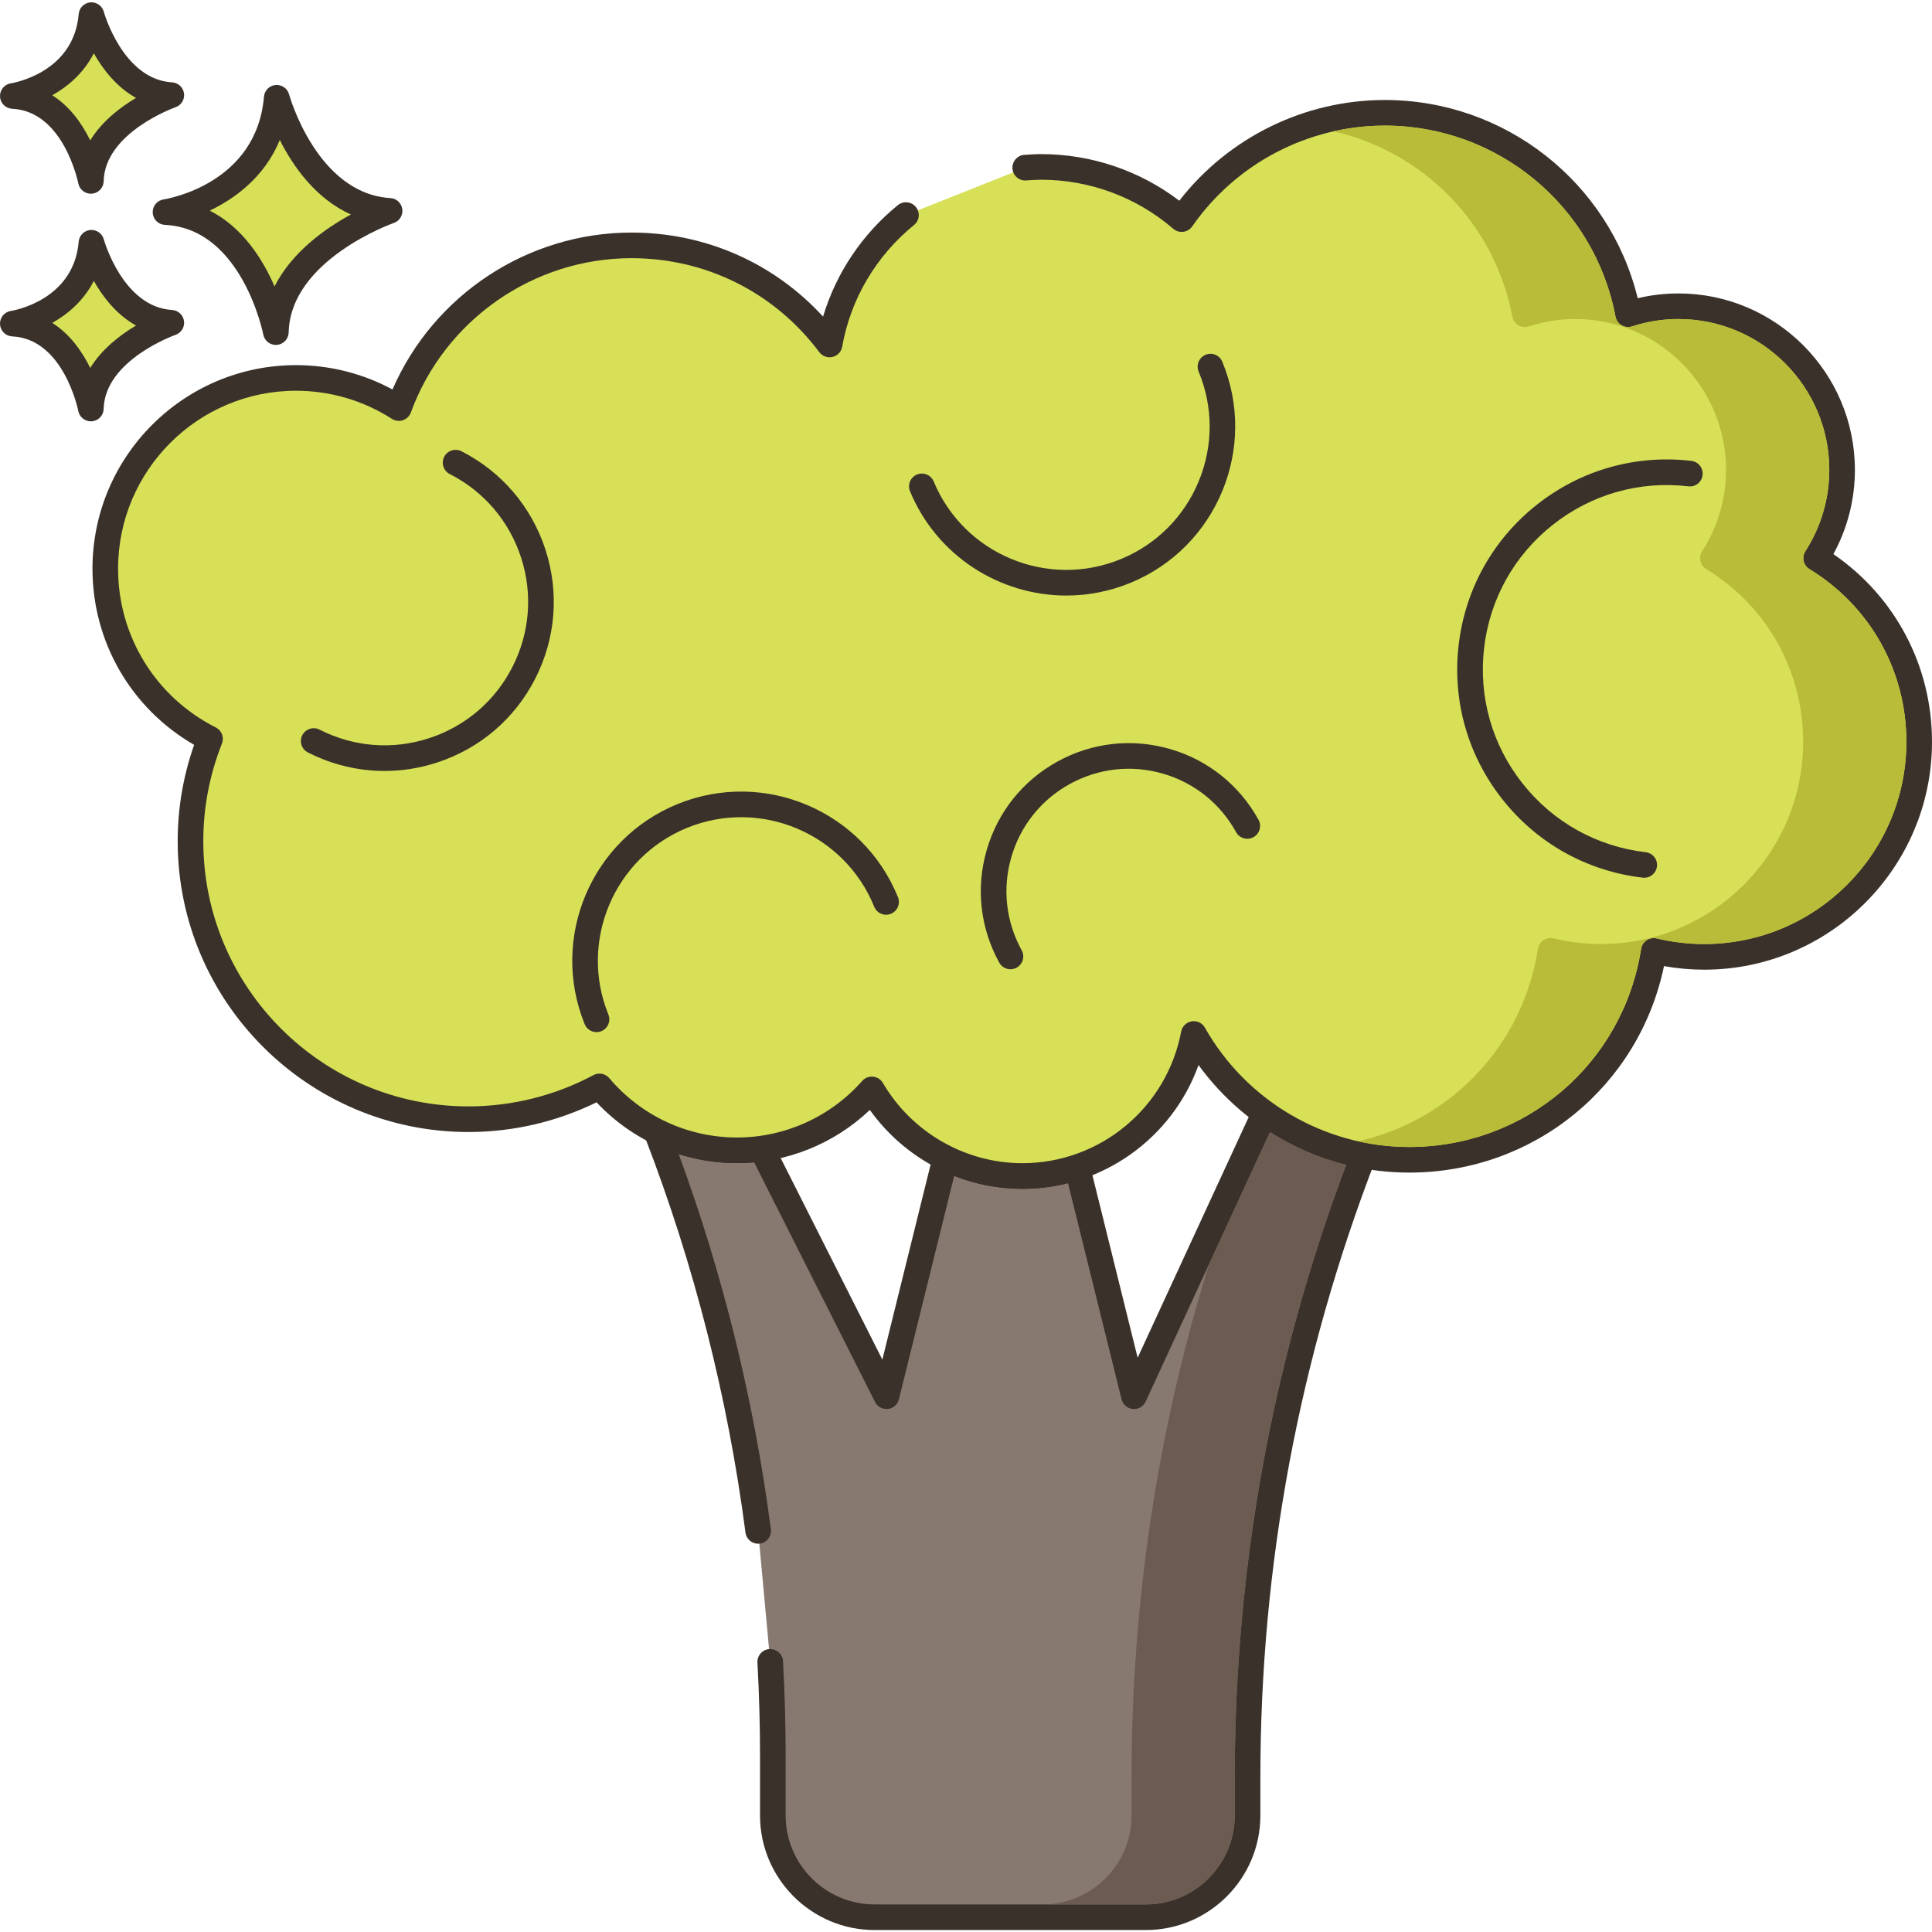 <?xml version="1.0" encoding="UTF-8"?>
<!DOCTYPE svg PUBLIC '-//W3C//DTD SVG 1.0//EN'
          'http://www.w3.org/TR/2001/REC-SVG-20010904/DTD/svg10.dtd'>
<svg contentScriptType="text/ecmascript" width="100pt" xmlns:xlink="http://www.w3.org/1999/xlink" zoomAndPan="magnify" contentStyleType="text/css" viewBox="0 0 452.544 452" height="100.0pt" preserveAspectRatio="xMidYMid meet" xmlns="http://www.w3.org/2000/svg" version="1.0"
><path style="fill:#d7e057;" d="m64.816 22.625c-1.945 23.129-26.047 26.781-26.047 26.781 20.691.973 25.848 28.117 25.848 28.117.441-19.352 26.645-28.406 26.645-28.406-19.629-1.172-26.445-26.492-26.445-26.492zm0 0"
  /><path style="fill:#3a312a;" d="m91.441 46.125c-17.211-1.031-23.664-24.047-23.727-24.281-.379-1.406-1.699-2.324-3.168-2.203-1.449.129-2.594 1.281-2.715 2.73-1.723 20.434-22.629 23.934-23.512 24.066-1.527.234-2.625 1.582-2.547 3.125.082 1.539 1.316 2.77 2.855 2.84 18.055.852 22.996 25.438 23.043 25.684.277 1.426 1.52 2.438 2.945 2.438.086 0 .168-.004.254-.012 1.527-.125 2.715-1.387 2.75-2.918.387-17.02 24.383-25.555 24.625-25.641 1.352-.465 2.184-1.828 1.988-3.242-.199-1.422-1.363-2.504-2.793-2.586zm-27.133 20.691c-2.711-6.262-7.414-13.812-15.172-17.754 5.863-2.809 12.816-7.824 16.402-16.543 3.102 6.141 8.402 13.758 16.668 17.445-6.012 3.277-13.844 8.809-17.898 16.852zm0 0"
  /><path style="fill:#d7e057;" d="m21.422 56.586c-1.379 16.359-18.422 18.941-18.422 18.941 14.633.691 18.281 19.887 18.281 19.887.312-13.688 18.844-20.09 18.844-20.09-13.883-.828-18.703-18.738-18.703-18.738zm0 0"
  /><path style="fill:#3a312a;" d="m40.305 72.332c-11.531-.688-15.945-16.371-15.988-16.527-.379-1.406-1.715-2.328-3.164-2.207-1.449.133-2.598 1.289-2.719 2.738-1.156 13.738-15.293 16.133-15.883 16.227-1.527.23-2.625 1.582-2.547 3.121.082 1.543 1.312 2.77 2.855 2.84 12.07.57 15.445 17.293 15.477 17.457.273 1.422 1.52 2.438 2.945 2.438.082 0 .168-.004.25-.008 1.531-.129 2.719-1.387 2.754-2.922.258-11.418 16.664-17.27 16.824-17.324 1.352-.469 2.188-1.828 1.992-3.246-.199-1.418-1.371-2.5-2.797-2.586zm-19.168 13.59c-1.848-3.773-4.68-7.895-8.895-10.562 3.711-2.082 7.395-5.258 9.738-9.832 2.117 3.75 5.312 7.91 9.883 10.449-3.699 2.199-7.977 5.48-10.727 9.945zm0 0"
  /><path style="fill:#d7e057;" d="m21.422 3.273c-1.379 16.355-18.422 18.941-18.422 18.941 14.633.688 18.281 19.887 18.281 19.887.312-13.688 18.844-20.09 18.844-20.09-13.883-.832-18.703-18.738-18.703-18.738zm0 0"
  /><path style="fill:#3a312a;" d="m40.305 19.016c-11.531-.688-15.945-16.371-15.988-16.527-.379-1.406-1.715-2.328-3.164-2.207-1.449.133-2.598 1.289-2.719 2.738-1.156 13.738-15.293 16.133-15.883 16.227-1.527.23-2.625 1.582-2.547 3.121.082 1.543 1.312 2.77 2.855 2.84 12.07.57 15.445 17.293 15.477 17.457.273 1.422 1.52 2.438 2.945 2.438.082 0 .168-.004.25-.008 1.531-.125 2.719-1.387 2.754-2.922.258-11.418 16.664-17.27 16.824-17.324 1.352-.469 2.188-1.828 1.992-3.246-.199-1.418-1.371-2.5-2.797-2.586zm-19.168 13.59c-1.848-3.77-4.68-7.895-8.895-10.559 3.711-2.082 7.395-5.258 9.738-9.832 2.117 3.746 5.312 7.906 9.883 10.449-3.699 2.199-7.977 5.48-10.727 9.941zm0 0"
  /><path style="fill:#87796f;" d="m296.223 260.453-30.598 66.32-13.301-53.66c-4.039 1.359-8.359 2.078-12.84 2.078-6.5 0-12.621-1.52-18.039-4.199l-13.801 55.781-29.262-58c-1.879.258-3.797.398-5.758.398-6.801 0-13.223-1.617-18.883-4.48l.262.68c11.551 29.992 19.438 61.203 23.586 92.949l2.828 30.672c.387 7.234.605 14.48.605 21.742v14.238c0 13.16 10.68 23.84 23.84 23.84h63.52c13.18 0 23.84-10.68 23.84-23.84v-8.98c0-49.801 9.223-99.16 27.141-145.598-8.52-1.602-16.379-5.062-23.141-9.941zm0 0"
  /><path style="fill:#3a312a;" d="m321.984 268.93c-.434-.777-1.191-1.32-2.066-1.488-7.965-1.492-15.348-4.664-21.941-9.422-.723-.523-1.645-.691-2.516-.469-.867.227-1.586.832-1.961 1.645l-27.023 58.562-11.242-45.367c-.203-.812-.734-1.504-1.469-1.91-.734-.398-1.605-.477-2.398-.211-3.793 1.277-7.793 1.922-11.883 1.922-5.867 0-11.488-1.305-16.707-3.887-.82-.402-1.77-.41-2.594-.035-.824.383-1.43 1.121-1.648 2l-11.859 47.922-25.613-50.77c-.578-1.145-1.832-1.773-3.09-1.621-7.961 1.102-15.848-.234-22.875-3.789-1.109-.555-2.445-.375-3.367.457-.918.832-1.23 2.141-.785 3.301l.262.68c11.402 29.613 19.277 60.648 23.406 92.254.211 1.645 1.727 2.812 3.363 2.586 1.645-.211 2.801-1.719 2.586-3.363-3.922-30.035-11.18-59.562-21.59-87.875 5.66 1.793 11.672 2.473 17.672 1.938l28.32 56.133c.566 1.121 1.785 1.773 3.016 1.629 1.246-.141 2.277-1.043 2.574-2.262l12.945-52.312c5.074 2 10.438 3.012 15.984 3.012 3.641 0 7.219-.441 10.684-1.32l12.543 50.625c.309 1.238 1.363 2.145 2.629 2.266 1.254.133 2.473-.57 3.008-1.73l29.117-63.109c5.527 3.516 11.508 6.082 17.855 7.66-17.316 46.035-26.098 94.262-26.098 143.41v8.98c0 11.488-9.348 20.84-20.84 20.84h-63.52c-11.488 0-20.84-9.352-20.84-20.84v-14.238c0-6.992-.207-14.363-.613-21.906-.09-1.652-1.504-2.883-3.156-2.832-1.656.09-2.922 1.504-2.836 3.156.402 7.438.605 14.695.605 21.582v14.238c0 14.797 12.043 26.84 26.84 26.84h63.52c14.801 0 26.84-12.043 26.84-26.84v-8.98c0-49.57 9.066-98.195 26.941-144.52.316-.828.254-1.758-.18-2.539zm0 0"
  /><path style="fill:#d7e057;" d="m425.398 130.473c3.836-5.969 6.086-13.055 6.086-20.672 0-21.176-17.164-38.34-38.34-38.34-4.117 0-8.074.664-11.789 1.867-5.066-26.855-28.637-47.176-56.965-47.176-19.719 0-37.129 9.852-47.602 24.898-8.824-7.613-20.309-12.223-32.875-12.223-1.27 0-2.52.078-3.77.168l-27.938 11.109c-9.211 7.484-15.75 18.133-17.895 30.312-10.574-14.094-27.426-23.215-46.402-23.215-25.043 0-46.375 15.879-54.484 38.113-6.953-4.461-15.219-7.062-24.09-7.062-24.676 0-44.676 20.004-44.676 44.676 0 17.426 9.98 32.508 24.535 39.875-2.941 7.418-4.574 15.5-4.574 23.969 0 35.957 29.152 65.113 65.113 65.113 11.102 0 21.547-2.789 30.691-7.684 7.73 9.152 19.285 14.969 32.199 14.969 12.582 0 23.867-5.52 31.59-14.262 7.09 12.121 20.211 20.281 35.266 20.281 19.973 0 36.57-14.332 40.137-33.266 9.957 17.586 28.828 29.465 50.48 29.465 28.941 0 52.926-21.207 57.273-48.93 3.785.91 7.734 1.402 11.797 1.402 27.82 0 50.375-22.551 50.375-50.375 0-18.215-9.664-34.168-24.145-43.016zm0 0"
  /><g style="fill:#3a312a;"
  ><path d="m429.449 129.52c3.301-6.051 5.035-12.812 5.035-19.719 0-22.793-18.543-41.34-41.34-41.34-3.207 0-6.402.375-9.535 1.121-6.621-27.094-31.02-46.43-59.219-46.43-18.855 0-36.625 8.762-48.156 23.59-9.266-7.059-20.625-10.914-32.32-10.914-1.379 0-2.73.086-3.988.176-1.652.121-2.891 1.562-2.773 3.215.125 1.648 1.547 2.902 3.215 2.77 1.141-.082 2.359-.16 3.543-.16 11.344 0 22.32 4.082 30.918 11.492.641.555 1.492.809 2.332.707.848-.109 1.605-.566 2.09-1.262 10.293-14.785 27.168-23.613 45.141-23.613 26.41 0 49.125 18.812 54.012 44.734.16.844.676 1.582 1.418 2.023.742.438 1.637.539 2.453.273 3.539-1.141 7.195-1.723 10.871-1.723 19.488 0 35.34 15.855 35.34 35.34 0 6.754-1.941 13.34-5.609 19.051-.438.68-.582 1.504-.398 2.293.18.785.668 1.465 1.359 1.887 14.219 8.691 22.707 23.812 22.707 40.453 0 26.125-21.254 47.375-47.375 47.375-3.711 0-7.449-.441-11.102-1.32-.809-.191-1.672-.039-2.367.43-.695.461-1.164 1.199-1.293 2.027-4.215 26.879-27.055 46.395-54.309 46.395-19.766 0-38.109-10.711-47.871-27.945-.617-1.098-1.84-1.684-3.102-1.48-1.242.207-2.223 1.164-2.457 2.402-3.367 17.859-19.008 30.82-37.191 30.82-13.371 0-25.891-7.203-32.676-18.793-.488-.832-1.344-1.379-2.297-1.473-.973-.098-1.902.281-2.543 1-7.434 8.422-18.125 13.25-29.34 13.25-11.539 0-22.441-5.07-29.906-13.906-.914-1.078-2.457-1.379-3.707-.707-8.957 4.793-19.078 7.328-29.281 7.328-34.246 0-62.109-27.867-62.109-62.113 0-7.867 1.469-15.555 4.363-22.863.574-1.441-.047-3.082-1.434-3.785-14.121-7.145-22.891-21.398-22.891-37.199 0-22.977 18.695-41.672 41.676-41.672 7.988 0 15.762 2.277 22.469 6.586.77.488 1.715.605 2.578.316.863-.293 1.547-.957 1.859-1.816 7.891-21.613 28.656-36.137 51.672-36.137 17.465 0 33.508 8.023 44.004 22.016.719.957 1.945 1.387 3.098 1.117 1.164-.277 2.051-1.219 2.258-2.398 1.961-11.156 7.941-21.277 16.828-28.504 1.285-1.043 1.48-2.934.438-4.219-1.047-1.285-2.934-1.48-4.223-.438-8.383 6.816-14.469 15.93-17.523 26.109-11.527-12.578-27.57-19.684-44.879-19.684-24.324 0-46.383 14.629-55.973 36.754-6.926-3.738-14.668-5.703-22.602-5.703-26.289 0-47.676 21.387-47.676 47.676 0 17.172 9.055 32.746 23.812 41.27-2.555 7.258-3.852 14.84-3.852 22.574 0 37.555 30.555 68.113 68.109 68.113 10.391 0 20.711-2.398 30-6.957 8.527 9.078 20.383 14.242 32.895 14.242 11.625 0 22.762-4.5 31.125-12.461 8.184 11.484 21.543 18.48 35.727 18.48 18.711 0 35.098-11.848 41.262-28.988 11.398 15.688 29.746 25.188 49.359 25.188 29.172 0 53.781-20.152 59.672-48.367 3.109.559 6.262.84 9.398.84 29.434 0 53.375-23.945 53.375-53.375 0-17.762-8.578-33.984-23.094-43.969zm0 0"
    /><path d="m286.305 84.457c-.633-1.531-2.383-2.262-3.922-1.621-1.527.633-2.254 2.391-1.621 3.922 3.441 8.285 3.445 17.418.02 25.711-3.43 8.293-9.883 14.754-18.172 18.191-17.109 7.094-36.809-1.047-43.906-18.156-.637-1.527-2.387-2.258-3.922-1.621-1.527.633-2.254 2.391-1.621 3.922 6.316 15.219 21.09 24.422 36.625 24.422 5.047 0 10.176-.973 15.121-3.023 20.168-8.367 29.766-31.582 21.398-51.746zm0 0"
    /><path d="m127.762 128.469c-3.27-10.059-10.258-18.242-19.68-23.047-1.473-.742-3.285-.164-4.039 1.312-.75 1.473-.164 3.281 1.312 4.035 7.996 4.074 13.926 11.02 16.699 19.555 2.77 8.535 2.055 17.633-2.023 25.629-4.074 7.996-11.02 13.926-19.555 16.699-8.531 2.777-17.637 2.055-25.629-2.02-1.477-.754-3.285-.168-4.035 1.309-.754 1.477-.168 3.285 1.309 4.035 5.652 2.879 11.773 4.34 17.938 4.34 4.117 0 8.246-.648 12.277-1.961 10.055-3.266 18.242-10.254 23.043-19.676 4.805-9.426 5.648-20.152 2.383-30.211zm0 0"
    /><path d="m210.332 209.863c-8.203-20.234-31.344-30.027-51.57-21.816-20.234 8.203-30.023 31.336-21.816 51.566.473 1.168 1.594 1.875 2.781 1.875.375 0 .754-.07 1.125-.219 1.535-.621 2.277-2.371 1.652-3.906-6.957-17.168 1.348-36.793 18.512-43.758 17.176-6.957 36.797 1.348 43.758 18.512.621 1.539 2.367 2.277 3.906 1.652 1.535-.621 2.273-2.371 1.652-3.906zm0 0"
    /><path d="m294.785 191.746c-4.469-8.109-11.828-13.996-20.723-16.57-8.891-2.574-18.262-1.531-26.371 2.938s-13.996 11.828-16.57 20.723c-2.574 8.898-1.531 18.262 2.938 26.371.547.992 1.574 1.555 2.629 1.555.492 0 .988-.121 1.445-.375 1.453-.797 1.98-2.625 1.18-4.074-3.695-6.707-4.555-14.453-2.426-21.809 2.129-7.355 6.992-13.441 13.703-17.137 6.707-3.695 14.453-4.555 21.805-2.426 7.355 2.129 13.441 6.992 17.137 13.703.801 1.449 2.625 1.98 4.074 1.18 1.453-.805 1.98-2.629 1.18-4.078zm0 0"
    /><path d="m396.168 107.68c-13.035-1.516-25.887 2.129-36.184 10.273-10.293 8.148-16.797 19.812-18.316 32.852-1.523 13.039 2.125 25.887 10.273 36.184 8.145 10.293 19.812 16.797 32.852 18.32.117.016.234.02.352.02 1.5 0 2.797-1.125 2.977-2.652.191-1.645-.988-3.133-2.633-3.328-11.449-1.332-21.691-7.043-28.84-16.082-7.152-9.035-10.355-20.316-9.02-31.766 1.332-11.445 7.043-21.688 16.082-28.84 9.035-7.148 20.305-10.363 31.762-9.016 1.672.203 3.137-.988 3.328-2.633.191-1.648-.988-3.137-2.633-3.332zm0 0"
  /></g
  ><path style="fill:#6b5b51;" d="m297.484 264.871-14.32 31.043c-12.02 38.84-18.102 79.098-18.102 120.078v8.98c0 11.5-9.359 20.84-20.84 20.84h24.16c11.5 0 20.84-9.34 20.84-20.84v-8.98c0-49.238 8.781-97.461 26.102-143.438-6.34-1.602-12.359-4.203-17.84-7.684zm0 0"
  /><path style="fill:#b9bc39;" d="m423.844 133.031c-.699-.418-1.18-1.098-1.359-1.879-.18-.801-.039-1.621.398-2.301 3.66-5.719 5.602-12.297 5.602-19.059 0-19.48-15.859-35.34-35.34-35.34-3.68 0-7.34.578-10.859 1.738-.82.262-1.723.16-2.461-.277-.738-.441-1.262-1.18-1.422-2.02-4.879-25.922-27.598-44.742-54.02-44.742-4.098 0-8.141.461-12.059 1.34 20.98 4.742 37.781 21.539 41.918 43.402.141.84.66 1.578 1.402 2.02.758.438 1.641.539 2.461.277 3.539-1.16 7.199-1.738 10.879-1.738 19.48 0 35.32 15.859 35.32 35.34 0 6.762-1.941 13.34-5.602 19.059-.438.68-.578 1.5-.398 2.301.18.781.68 1.461 1.359 1.879 14.219 8.68 22.699 23.82 22.699 40.461 0 26.121-21.238 47.359-47.359 47.359-3.719 0-7.461-.438-11.102-1.32-.816-.18-1.68-.039-2.379.441-.699.461-1.16 1.199-1.281 2.02-3.578 22.742-20.477 40.219-42.117 45.062 3.898.879 7.898 1.34 11.98 1.34 27.238 0 50.078-19.523 54.297-46.402.141-.82.602-1.559 1.301-2.02.699-.48 1.562-.621 2.359-.441 3.66.883 7.383 1.32 11.102 1.32 26.121 0 47.379-21.238 47.379-47.359 0-16.641-8.5-31.781-22.699-40.461zm0 0"
/></svg
>

